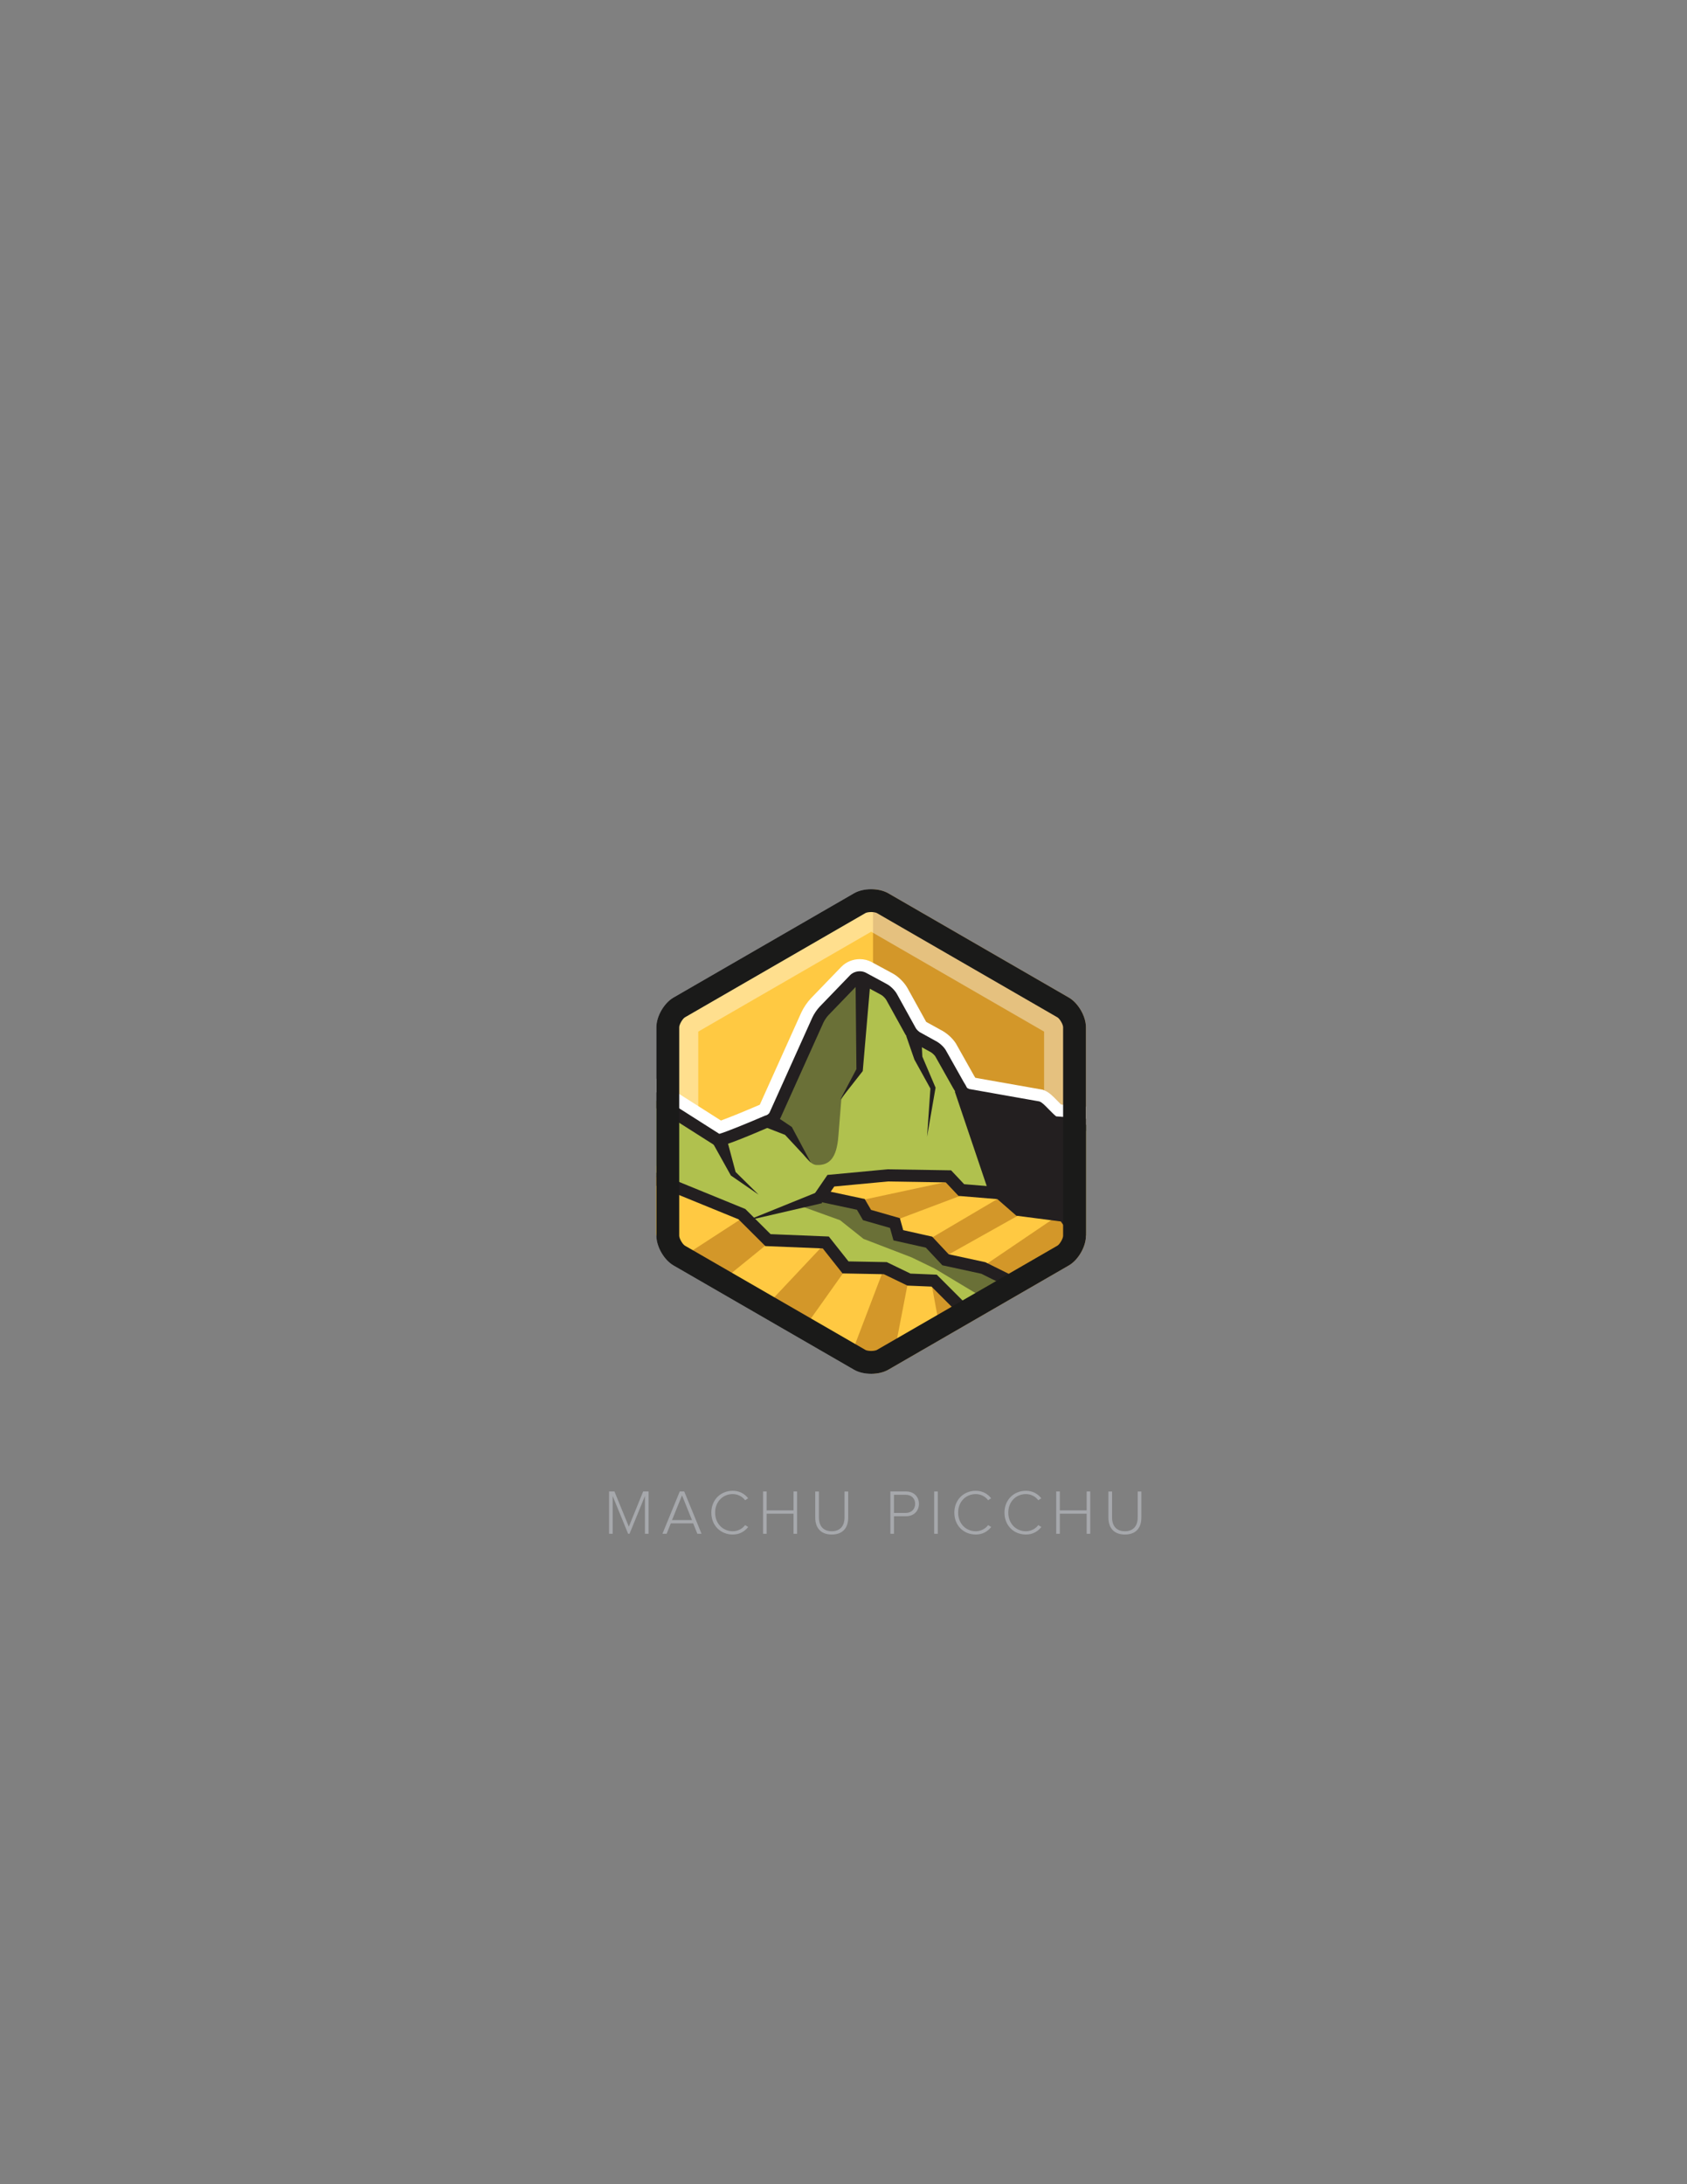 <?xml version="1.0" encoding="utf-8"?>
<!-- Generator: Adobe Illustrator 16.0.0, SVG Export Plug-In . SVG Version: 6.00 Build 0)  -->
<!DOCTYPE svg PUBLIC "-//W3C//DTD SVG 1.1//EN" "http://www.w3.org/Graphics/SVG/1.1/DTD/svg11.dtd">
<svg version="1.1" id="Layer_1" xmlns="http://www.w3.org/2000/svg" xmlns:xlink="http://www.w3.org/1999/xlink" x="0px" y="0px"
	 width="612px" height="792px" viewBox="0 0 612 792" enable-background="new 0 0 612 792" xml:space="preserve">
<rect x="0" y="0" width="612" height="792" fill="#808080" stroke="none"/>
<line fill="none" x1="274.63" y1="1297.837" x2="274.63" y2="-1947.76"/>
<polygon fill="#A6A8AC" points="233.965,556.157 233.965,542.476 228.377,556.157 227.871,556.157 222.262,542.476 222.262,556.157 
	220.949,556.157 220.949,540.819 222.904,540.819 228.124,553.582 233.321,540.819 235.299,540.819 235.299,556.157 "/>
<path fill="#A6A8AC" d="M252.986,556.158l-1.518-3.771h-8.117l-1.519,3.771h-1.517l6.277-15.338h1.633l6.277,15.338H252.986z
	 M247.422,542.223l-3.634,8.969h7.243L247.422,542.223z"/>
<path fill="#A6A8AC" d="M258.049,548.5c0-4.714,3.426-7.934,7.772-7.934c2.438,0,4.3,1.081,5.587,2.714l-1.104,0.713
	c-0.966-1.334-2.645-2.229-4.483-2.229c-3.587,0-6.392,2.735-6.392,6.736c0,3.955,2.805,6.737,6.392,6.737
	c1.839,0,3.518-0.896,4.483-2.229l1.127,0.689c-1.379,1.679-3.172,2.737-5.61,2.737C261.475,556.435,258.049,553.215,258.049,548.5"
	/>
<polygon fill="#A6A8AC" points="287.855,556.157 287.855,548.868 278.128,548.868 278.128,556.157 276.816,556.157 276.816,540.819 
	278.128,540.819 278.128,547.673 287.855,547.673 287.855,540.819 289.166,540.819 289.166,556.157 "/>
<path fill="#A6A8AC" d="M295.746,550.271v-9.45h1.334v9.429c0,3.104,1.633,4.989,4.645,4.989s4.645-1.886,4.645-4.989v-9.429h1.334
	v9.45c0,3.794-2.023,6.163-5.979,6.163C297.793,556.434,295.746,554.042,295.746,550.271"/>
<path fill="#A6A8AC" d="M323,556.158V540.82h5.748c2.943,0,4.623,2.069,4.623,4.483c0,2.415-1.701,4.484-4.623,4.484h-4.438v6.37
	H323z M331.99,545.304c0-1.932-1.332-3.288-3.38-3.288h-4.3v6.576h4.3C330.658,548.592,331.99,547.213,331.99,545.304"/>
<rect x="338.893" y="540.82" fill="#A6A8AC" width="1.313" height="15.338"/>
<path fill="#A6A8AC" d="M346.207,548.5c0-4.714,3.426-7.934,7.772-7.934c2.438,0,4.3,1.081,5.587,2.714l-1.104,0.713
	c-0.966-1.334-2.645-2.229-4.483-2.229c-3.587,0-6.392,2.735-6.392,6.736c0,3.955,2.805,6.737,6.392,6.737
	c1.839,0,3.518-0.896,4.483-2.229l1.127,0.689c-1.379,1.679-3.172,2.737-5.61,2.737C349.633,556.435,346.207,553.215,346.207,548.5"
	/>
<path fill="#A6A8AC" d="M364.4,548.5c0-4.714,3.426-7.934,7.771-7.934c2.438,0,4.3,1.081,5.587,2.714l-1.103,0.713
	c-0.967-1.334-2.646-2.229-4.484-2.229c-3.588,0-6.393,2.735-6.393,6.736c0,3.955,2.805,6.737,6.393,6.737
	c1.839,0,3.518-0.896,4.484-2.229l1.127,0.689c-1.381,1.679-3.174,2.737-5.611,2.737C367.826,556.435,364.4,553.215,364.4,548.5"/>
<polygon fill="#A6A8AC" points="394.205,556.157 394.205,548.868 384.478,548.868 384.478,556.157 383.166,556.157 383.166,540.819 
	384.478,540.819 384.478,547.673 394.205,547.673 394.205,540.819 395.516,540.819 395.516,556.157 "/>
<path fill="#A6A8AC" d="M402.096,550.271v-9.45h1.334v9.429c0,3.104,1.633,4.989,4.645,4.989c3.013,0,4.646-1.886,4.646-4.989
	v-9.429h1.334v9.45c0,3.794-2.022,6.163-5.979,6.163C404.143,556.434,402.096,554.042,402.096,550.271"/>
<path fill="#FFC942" d="M385.906,362.972l-63.825-36.849c-1.497-0.865-3.424-1.331-5.394-1.417
	c-0.156-0.007-0.314-0.017-0.473-0.019c-2.249-0.026-4.514,0.449-6.221,1.436l-63.825,36.849c-3.323,1.919-6.044,6.63-6.044,10.468
	v73.698c0,3.839,2.721,8.549,6.044,10.468l63.825,36.85c1.707,0.985,3.972,1.462,6.221,1.435c0.158-0.002,0.316-0.011,0.473-0.018
	c1.97-0.085,3.896-0.553,5.394-1.417l63.825-36.85c3.324-1.919,6.043-6.629,6.043-10.468v-73.698
	C391.949,369.602,389.23,364.891,385.906,362.972"/>
<path fill="#D39729" d="M387.747,458.853c3.411-1.97,6.202-6.804,6.202-10.744v-75.64c0-3.939-2.791-8.774-6.202-10.743
	l-65.507-37.821c-1.537-0.887-3.515-1.366-5.535-1.453v175.676c2.021-0.089,3.998-0.567,5.535-1.454L387.747,458.853z"/>
<g opacity="0.4">
	<g>
		<defs>
			<rect id="SVGID_1_" x="238.13" y="322.43" width="155.82" height="175.721"/>
		</defs>
		<clipPath id="SVGID_2_">
			<use xlink:href="#SVGID_1_"  overflow="visible"/>
		</clipPath>
		<path clip-path="url(#SVGID_2_)" fill="#FFFFFF" d="M316.037,337.852l62.732,36.219v72.437l-62.732,36.219l-62.731-36.218V374.07
			L316.037,337.852 M316.036,322.432c-2.248,0-4.496,0.489-6.201,1.473l-65.507,37.82c-3.411,1.97-6.203,6.805-6.203,10.744v75.64
			c0,3.939,2.792,8.774,6.203,10.744l65.507,37.82c1.705,0.985,3.953,1.473,6.201,1.473c0.062,0,0.122,0,0.184-0.001
			c2.187-0.025,4.361-0.514,6.021-1.472l65.507-37.82c3.411-1.97,6.202-6.805,6.202-10.744v-75.64c0-3.939-2.791-8.774-6.202-10.744
			l-65.507-37.82c-1.659-0.958-3.834-1.445-6.021-1.472C316.158,322.432,316.097,322.432,316.036,322.432"/>
	</g>
</g>
<g>
	<defs>
		<path id="SVGID_3_" d="M309.835,322.905l-65.507,37.818c-3.412,1.972-6.203,6.805-6.203,10.745v75.64
			c0,3.938,2.791,8.773,6.203,10.743l65.507,37.82c1.752,1.012,4.076,1.5,6.386,1.473c2.187-0.027,4.361-0.516,6.02-1.473
			l65.507-37.82c3.412-1.97,6.203-6.805,6.203-10.743v-75.64c0-3.94-2.791-8.773-6.203-10.745l-65.507-37.818
			c-1.658-0.96-3.833-1.448-6.02-1.473c-0.064-0.001-0.129-0.001-0.193-0.001C313.783,321.432,311.539,321.92,309.835,322.905"/>
	</defs>
	<clipPath id="SVGID_4_">
		<use xlink:href="#SVGID_3_"  overflow="visible"/>
	</clipPath>
	<g clip-path="url(#SVGID_4_)">
		<g>
			<defs>
				<rect id="SVGID_5_" x="338.08" y="495.04" width="10.74" height="11.57"/>
			</defs>
			<clipPath id="SVGID_6_">
				<use xlink:href="#SVGID_5_"  overflow="visible"/>
			</clipPath>
			<polygon clip-path="url(#SVGID_6_)" fill="#FFC942" points="338.496,495.868 346.758,495.042 348.822,503.303 338.084,506.608 
							"/>
		</g>
	</g>
	<g clip-path="url(#SVGID_4_)">
		<g>
			<defs>
				<rect id="SVGID_7_" x="219.07" y="413.98" width="167.279" height="110.979"/>
			</defs>
			<clipPath id="SVGID_8_">
				<use xlink:href="#SVGID_7_"  overflow="visible"/>
			</clipPath>
			<polygon clip-path="url(#SVGID_8_)" fill="#FFC942" points="386.348,511.834 338.877,464.363 329.745,463.986 321.17,459.843 
				306.732,459.567 299.574,450.525 278.598,449.671 269.146,440.261 260.809,437.972 254.111,431.535 234.021,420.408 
				233.218,413.979 228.96,442.188 220.247,442.136 219.072,523.89 219.087,523.889 219.072,524.961 			"/>
		</g>
	</g>
	<path clip-path="url(#SVGID_4_)" fill="#FFFFFF" d="M311.91,354.396c0.426,0,0.848,0.094,1.209,0.288l7.584,4.102
		c0.98,0.529,2.213,1.75,2.752,2.725l6.855,12.388c0.539,0.977,1.801,2.138,2.816,2.595l5.102,2.818
		c1.016,0.457,2.328,1.588,2.93,2.527l6.582,11.696c0.602,0.938,1.148,1.924,1.223,2.2c0.072,0.277,0.967,0.848,1.996,1.274
		l25.443,4.498c1.021,0.424,5.118,5.465,6.266,5.465c0.008,0,0.017-0.001,0.017-0.001l34.379,2.794l5.062,2.958l-4.516,7.005
		c-0.511-0.197-4.83-0.829-7.368-0.829c-1.052,0-1.799,0.109-1.84,0.402l6.967,43.505c-0.155,1.104-1.097,2.388-2.103,2.869
		l-40.301,11.578c-0.717,0.343-1.785,0.542-2.735,0.542c-0.382,0-0.744-0.032-1.056-0.099l-107.463,32.951
		c-1.088-0.236-2.73-0.92-3.666-1.524l-27.49-74.102c-0.937-0.605-1.536-1.986-1.342-3.084l5.955-33.564
		c0.114-0.644,0.42-0.98,0.799-0.98c0.27,0,0.576,0.168,0.879,0.517c0,0,1.701,1.778,2.714,2.246l20.88,13.275
		c0.031,0.014,0.078,0.021,0.139,0.021c1.906,0,17.791-6.866,17.791-6.866c1.094-0.219,2.35-1.219,2.809-2.236l15.531-34.487
		c0.457-1.016,1.457-2.489,2.23-3.291l11.003-11.396C310.432,354.671,311.178,354.396,311.91,354.396 M417.609,419.729
		c0.074,0.028,0.068,0.047-0.035,0.055L417.609,419.729 M311.91,347.795L311.91,347.795c-2.553,0-5.001,1.019-6.717,2.797
		l-11.003,11.394c-1.295,1.343-2.733,3.467-3.5,5.166l-15.054,33.425c-5.002,2.159-10.928,4.591-14.09,5.736l-18.445-11.728
		l-0.373-0.238l-0.074-0.034c-0.252-0.204-0.67-0.59-0.986-0.912c-1.543-1.684-3.559-2.608-5.701-2.608
		c-3.625,0-6.627,2.643-7.299,6.429l-5.955,33.565c-0.494,2.782,0.367,5.739,2.164,7.908l26.979,72.726l0.763,2.055l1.841,1.191
		c1.592,1.031,3.998,2.031,5.851,2.434l1.687,0.366l1.65-0.506l106.207-32.567c0.125,0.003,0.25,0.005,0.376,0.005
		c1.714,0,3.478-0.327,4.946-0.91l39.912-11.467l0.529-0.153l0.497-0.236c2.998-1.434,5.325-4.608,5.791-7.898l0.14-0.986
		l-0.158-0.983l-5.648-35.272l0.475-0.032l3.535,1.361l2.409-3.736c0.399-0.462,0.734-0.98,0.994-1.543l4.022-6.239l3.736-5.797
		l-5.955-3.48l-5.061-2.958l-1.299-0.758l-1.497-0.122l-32.638-2.652c-0.455-0.444-0.983-0.983-1.362-1.371
		c-1.802-1.84-2.99-3.057-4.667-3.752l-0.668-0.277l-0.713-0.126l-23.729-4.195c-0.127-0.211-0.267-0.435-0.417-0.673l-6.494-11.538
		l-0.092-0.165l-0.104-0.16c-1.223-1.908-3.389-3.817-5.469-4.839l-4.926-2.722l-0.236-0.131l-0.031-0.015
		c-0.027-0.022-0.055-0.049-0.08-0.072l-6.741-12.183c-1.144-2.067-3.31-4.213-5.388-5.337l-7.584-4.1
		C314.948,348.17,313.444,347.795,311.91,347.795"/>
	<path clip-path="url(#SVGID_4_)" fill="#B0C14E" d="M376.402,401.508l-25.443-4.498c-1.029-0.427-1.924-0.997-1.997-1.275
		c-0.073-0.276-0.62-1.262-1.222-2.199l-6.582-11.696c-0.602-0.938-1.913-2.07-2.93-2.528l-5.101-2.817
		c-1.017-0.457-2.278-1.618-2.817-2.595l-6.855-12.388c-0.539-0.975-1.771-2.196-2.752-2.726l-7.584-4.101
		c-0.98-0.529-2.402-0.31-3.178,0.492l-11.002,11.396c-0.774,0.802-1.772,2.274-2.23,3.292l-15.531,34.486
		c-0.459,1.017-1.716,2.018-2.809,2.236l-4.542,0.908c-1.093,0.219-2.573,1.076-3.308,1.915c0,0-9.068,4.488-10.08,4.021
		l-20.879-13.275c-1.012-0.468-2.426-1.528-3.157-2.369l0.442,0.123c-0.732-0.842-1.482-0.633-1.678,0.464l-5.955,33.564
		c-0.195,1.098,0.406,2.479,1.342,3.083l27.49,74.103c0.936,0.604,2.577,1.288,3.666,1.524l107.463-32.952
		c1.088,0.236,2.786,0.038,3.791-0.442l40.301-11.579c1.006-0.479,1.947-1.765,2.104-2.868l-6.969-43.505
		c0.156-1.104,10.285,1.613,9.174,1.688l3.77-8.188l-3.767-2.615l-34.884-3.215C381.581,407.047,377.432,401.935,376.402,401.508"/>
	<path clip-path="url(#SVGID_4_)" fill="#231F20" d="M261.807,512.929l-0.564-0.123c-1.348-0.293-3.237-1.079-4.396-1.827
		l-0.615-0.398l-27.535-74.22c-1.279-1.195-1.961-3.095-1.656-4.809l5.955-33.563c0.367-2.07,1.832-2.803,2.974-2.803
		c0.907,0,1.793,0.436,2.501,1.228c0.73,0.756,1.684,1.58,2.016,1.738l0.26,0.141l20.207,12.849
		c2.293-0.633,9.875-3.698,16.543-6.58l0.442-0.14c0.396-0.079,1.062-0.608,1.228-0.977l15.531-34.487
		c0.563-1.248,1.703-2.932,2.657-3.919l11.001-11.396c0.893-0.925,2.189-1.454,3.557-1.454c0.808,0,1.588,0.191,2.26,0.555
		l7.583,4.1c1.356,0.733,2.887,2.246,3.635,3.6l6.854,12.388c0.309,0.556,1.211,1.388,1.791,1.649l0.162,0.081l5.031,2.779
		c1.393,0.655,2.973,2.031,3.791,3.308l0.064,0.107l6.553,11.644c0.35,0.548,0.863,1.39,1.191,2.08
		c0.17,0.105,0.436,0.253,0.77,0.401l25.428,4.496l0.225,0.092c0.812,0.337,1.613,1.137,3.209,2.767
		c0.744,0.761,2.074,2.12,2.687,2.558l34.599,2.814l7.488,4.376l-5.438,8.434l-0.217,1.429l-0.74,0.058l-0.344,0.533l-1.105-0.427
		l-4.051,0.274l0.587-0.911c-0.983-0.115-2.06-0.214-2.994-0.25l6.674,41.664l-0.047,0.33c-0.261,1.838-1.664,3.752-3.338,4.551
		l-0.343,0.13l-40.145,11.535c-1.22,0.529-2.984,0.783-4.396,0.624L261.807,512.929z M259.836,507.604
		c0.561,0.283,1.254,0.567,1.832,0.75l107.41-32.938l0.565,0.124c0.086,0.018,0.274,0.049,0.587,0.049
		c0.723,0,1.444-0.164,1.783-0.326l0.344-0.13l40.059-11.51c0.262-0.182,0.568-0.582,0.701-0.907l-6.949-43.393l0.047-0.33
		c0.326-2.301,3.014-2.301,4.025-2.301c1.703,0,4.451,0.285,6.324,0.583l2.455-3.809l-2.636-1.54l-33.779-2.747
		c-1.497-0.033-2.79-1.288-5.304-3.855c-0.547-0.561-1.331-1.361-1.748-1.724l-25.216-4.457l-0.224-0.093
		c-2.65-1.099-3.111-2.147-3.256-2.639c-0.104-0.223-0.463-0.885-0.976-1.687l-0.065-0.106l-6.546-11.631
		c-0.39-0.576-1.337-1.388-1.95-1.663l-0.16-0.08l-5.031-2.781c-1.43-0.673-2.993-2.128-3.75-3.495l-6.855-12.387
		c-0.335-0.606-1.261-1.524-1.869-1.852l-7.586-4.103c-0.012-0.005-0.068-0.022-0.158-0.022c-0.188,0-0.342,0.069-0.381,0.107
		l-11,11.395c-0.596,0.614-1.457,1.885-1.806,2.663l-15.532,34.487c-0.715,1.586-2.42,2.992-4.127,3.435
		c-7.408,3.199-16.55,6.971-18.486,6.971c-0.383,0-0.74-0.076-1.063-0.225l-0.261-0.143l-20.778-13.213
		c-0.5-0.256-1.039-0.65-1.535-1.062l-5.554,31.305c-0.04,0.224,0.176,0.72,0.366,0.843l0.615,0.399L259.836,507.604z"/>
	<g opacity="0.5" clip-path="url(#SVGID_4_)">
		<g>
			<defs>
				<rect id="SVGID_9_" x="277.7" y="354.689" width="36.43" height="67.75"/>
			</defs>
			<clipPath id="SVGID_10_">
				<use xlink:href="#SVGID_9_"  overflow="visible"/>
			</clipPath>
			<path clip-path="url(#SVGID_10_)" fill="#231F20" d="M310.951,355.177l-13.232,14.688l-12.893,25.989l-7.125,12.643
				c3.008-0.633,5.986,0.554,8.747,2.653l4.347,6.374c0,0,2.746,4.744,5.316,4.896c4.915,0.291,7.411-2.765,8.01-10.231l1.086-13.52
				l6.703-10.86l2.219-33.123L310.951,355.177z"/>
		</g>
	</g>
	<polygon clip-path="url(#SVGID_4_)" fill="#231F20" points="315.877,354.79 313.018,387.979 312.984,388.373 312.831,388.568 
		304.785,398.822 310.879,387.301 310.692,387.891 310.361,354.58 	"/>
	<polygon clip-path="url(#SVGID_4_)" fill="#231F20" points="279.938,403.731 286.711,408.286 287.256,408.652 287.363,408.854 
		294.135,421.539 284.334,411.018 284.986,411.586 277.381,408.624 	"/>
	<polygon clip-path="url(#SVGID_4_)" fill="#231F20" points="346.367,395.781 362.857,444.553 413.811,460.883 408.4,419.302 
		417.574,420.99 422.125,412.724 417.063,409.766 382.693,406.972 376.402,401.508 	"/>
	<polygon clip-path="url(#SVGID_4_)" fill="#231F20" points="334.196,374.681 334.605,383.226 334.479,382.843 339.277,394.104 
		339.4,394.395 339.363,394.615 336.313,412.194 337.55,394.395 337.635,394.905 331.712,384.193 331.584,383.811 328.777,375.73 	
		"/>
	<g clip-path="url(#SVGID_4_)">
		<g>
			<defs>
				<rect id="SVGID_11_" x="263.37" y="429.51" width="120.51" height="57.12"/>
			</defs>
			<clipPath id="SVGID_12_">
				<use xlink:href="#SVGID_11_"  overflow="visible"/>
			</clipPath>
			<polygon clip-path="url(#SVGID_12_)" fill="#B0C14E" points="312.85,429.508 263.373,443.988 277.854,485.017 343.42,486.626 
				383.879,470.537 345.668,445.598 			"/>
		</g>
	</g>
	<polygon clip-path="url(#SVGID_4_)" fill="#FFC942" points="313.379,435.612 314.537,440.574 324.659,443.478 325.895,447.91 
		337.018,450.401 343.002,456.797 357.131,459.676 360.751,464.302 377.609,467.721 379.219,474.357 382.551,476.68 
		385.021,477.033 387.436,480.916 391.199,483.387 398.436,488.329 404.79,499.096 412.732,498.919 420.145,471.914 
		410.438,461.501 407.614,455.676 397.906,451.439 392.045,449.285 386.081,440.85 369.666,438.731 362.725,432.674 
		348.741,431.516 344.074,426.554 322.018,426.201 301.402,427.912 298.771,433.593 	"/>
	<polygon clip-path="url(#SVGID_4_)" fill="#D39729" points="311.347,435.435 344.875,428.246 349.459,433.198 324.152,442.732 
		314.537,440.575 	"/>
	<polygon clip-path="url(#SVGID_4_)" fill="#D39729" points="373.254,468.68 389.354,458.406 394.338,448.966 384.686,440.921 
		382.57,441.618 356.989,458.948 	"/>
	<polygon clip-path="url(#SVGID_4_)" fill="#D39729" points="336.807,449.519 341.939,456.12 370.73,439.982 364.496,433.197 	"/>
	<path clip-path="url(#SVGID_4_)" fill="#231F20" d="M403.55,501.323l-6.759-11.454l-6.834-4.666l-4.135-2.715l-2.127-3.422
		l-2.035-0.291l-4.763-3.71l-1.526-4.966l-8.625-2.9l-10.771-5.341l-14.111-3.057l-5.99-6.4l-11.746-2.632l-1.258-4.517
		l-9.787-2.807l-2.213-3.784l-16.871-3.603l6.183-9.021l21.752-2.041l23.106,0.369l4.727,5.026l13.861,1.146l6.984,6.097
		l16.709,2.155l6.125,8.664l5.34,1.969l10.453,4.562l3.036,6.257l10.318,11.071l-8.173,29.768L403.55,501.323z M389.049,479.342
		l3.357,2.205l7.676,5.24l5.947,10.079l5.014-0.11l6.654-24.239l-9.095-9.759l-2.614-5.391l-8.902-3.884l-6.442-2.37l-5.802-8.205
		l-16.119-2.08l-6.9-6.021l-14.105-1.168l-4.608-4.901l-21.004-0.335l-19.459,1.826l-1.302,1.897l12.345,2.638l2.302,3.938
		l10.457,2.998l1.213,4.351l10.5,2.353l5.979,6.388l13.3,2.881l11.126,5.518l10.347,3.453l1.783,5.804l2.746,2.137l2.908,0.416
		L389.049,479.342z"/>
	<g opacity="0.5" clip-path="url(#SVGID_4_)">
		<g>
			<defs>
				<rect id="SVGID_13_" x="287.98" y="434.2" width="93.119" height="42.64"/>
			</defs>
			<clipPath id="SVGID_14_">
				<use xlink:href="#SVGID_13_"  overflow="visible"/>
			</clipPath>
			<polygon clip-path="url(#SVGID_14_)" fill="#231F20" points="287.982,436.405 304.761,442.457 313.258,449.221 330.682,455.921 
				338.994,459.944 367.152,476.838 381.096,474.961 376.201,467.921 366.289,464.502 357.533,458.67 353.275,460.014 
				345.431,457.798 337.018,450.401 325.895,447.91 324.658,443.478 314.537,440.575 313.379,435.613 299.576,434.2 			"/>
		</g>
	</g>
	<polygon clip-path="url(#SVGID_4_)" fill="#FFC942" points="386.348,511.834 338.877,464.363 329.745,463.986 321.17,459.843 
		306.732,459.567 299.574,450.525 278.598,449.671 269.146,440.261 260.809,437.972 254.111,434.836 234.021,424.809 
		228.96,442.188 220.247,442.136 219.072,523.89 219.087,523.889 219.072,524.961 	"/>
	<polygon clip-path="url(#SVGID_4_)" fill="#D39729" points="386.348,511.834 338.877,464.363 329.745,463.986 321.17,459.843 
		306.732,459.567 299.574,450.525 278.598,449.671 269.322,440.533 234.021,424.809 228.96,442.188 220.247,442.136 219.072,523.89 
		219.087,523.889 219.072,524.961 	"/>
	<polygon clip-path="url(#SVGID_4_)" fill="#FFC942" points="270.239,441.083 231.203,466.423 204.416,452.762 210.309,427.314 
		221.827,421.298 251.534,431.364 	"/>
	<polygon clip-path="url(#SVGID_4_)" fill="#FFC942" points="337.734,464.449 329.424,464.771 319.151,517.866 346.811,513.687 	"/>
	<polygon clip-path="url(#SVGID_4_)" fill="#FFC942" points="320.643,460.073 306.656,460.52 262.837,522.276 298.715,517.571 	"/>
	<polygon clip-path="url(#SVGID_4_)" fill="#FFC942" points="299.189,450.955 277.963,451.401 201.965,513.158 245.083,508.453 	"/>
	<path clip-path="url(#SVGID_4_)" fill="#231F20" d="M216.838,527.344l0.017-1.102h-0.002l0.019-2.385l1.207-83.936l9.264,0.056
		l5.291-17.012l37.754,15.425l9.156,9.116l21.129,0.862l7.141,9.019l13.881,0.263l8.598,4.157l9.535,0.394l0.606,0.606
		l50.848,50.846L216.838,527.344z M221.304,521.787l-0.007,0.792l160.117-12.565l-43.486-43.487l-8.729-0.359l-8.552-4.134
		l-14.994-0.284l-7.177-9.066l-20.823-0.848l-9.746-9.704l-32.496-13.277l-4.834,15.546l-8.16-0.051L221.304,521.787z"/>
	<polygon clip-path="url(#SVGID_4_)" fill="#231F20" points="263.309,411.713 266.896,425.123 266.593,424.708 275.201,433.183 
		265.256,426.326 265.137,426.245 264.951,425.911 258.191,413.786 	"/>
</g>
<path fill="#1A1A19" d="M316.036,330.712l0.086,0.001c1.124,0.013,1.823,0.272,1.978,0.363l65.508,37.819
	c0.848,0.49,2.062,2.593,2.062,3.573v75.64c0,0.98-1.214,3.083-2.062,3.573l-65.508,37.82c-0.156,0.09-0.854,0.35-1.976,0.363
	h-0.088c-1.169,0-1.898-0.269-2.062-0.363l-65.506-37.82c-0.849-0.49-2.063-2.593-2.063-3.573v-75.64
	c0-0.98,1.214-3.083,2.062-3.573l65.507-37.819C314.138,330.981,314.867,330.712,316.036,330.712 M316.036,322.432
	c-2.248,0-4.496,0.489-6.201,1.473l-65.507,37.82c-3.411,1.97-6.203,6.805-6.203,10.744v75.64c0,3.939,2.792,8.774,6.203,10.744
	l65.507,37.82c1.705,0.985,3.953,1.473,6.201,1.473c0.062,0,0.122,0,0.184-0.001c2.187-0.025,4.361-0.514,6.021-1.472l65.507-37.82
	c3.411-1.97,6.202-6.805,6.202-10.744v-75.64c0-3.939-2.791-8.774-6.202-10.744l-65.507-37.82c-1.659-0.958-3.834-1.445-6.021-1.472
	C316.158,322.432,316.098,322.432,316.036,322.432"/>
<polygon fill="#231F20" points="298.237,436.281 270.893,442.619 296.91,432.086 "/>
</svg>
